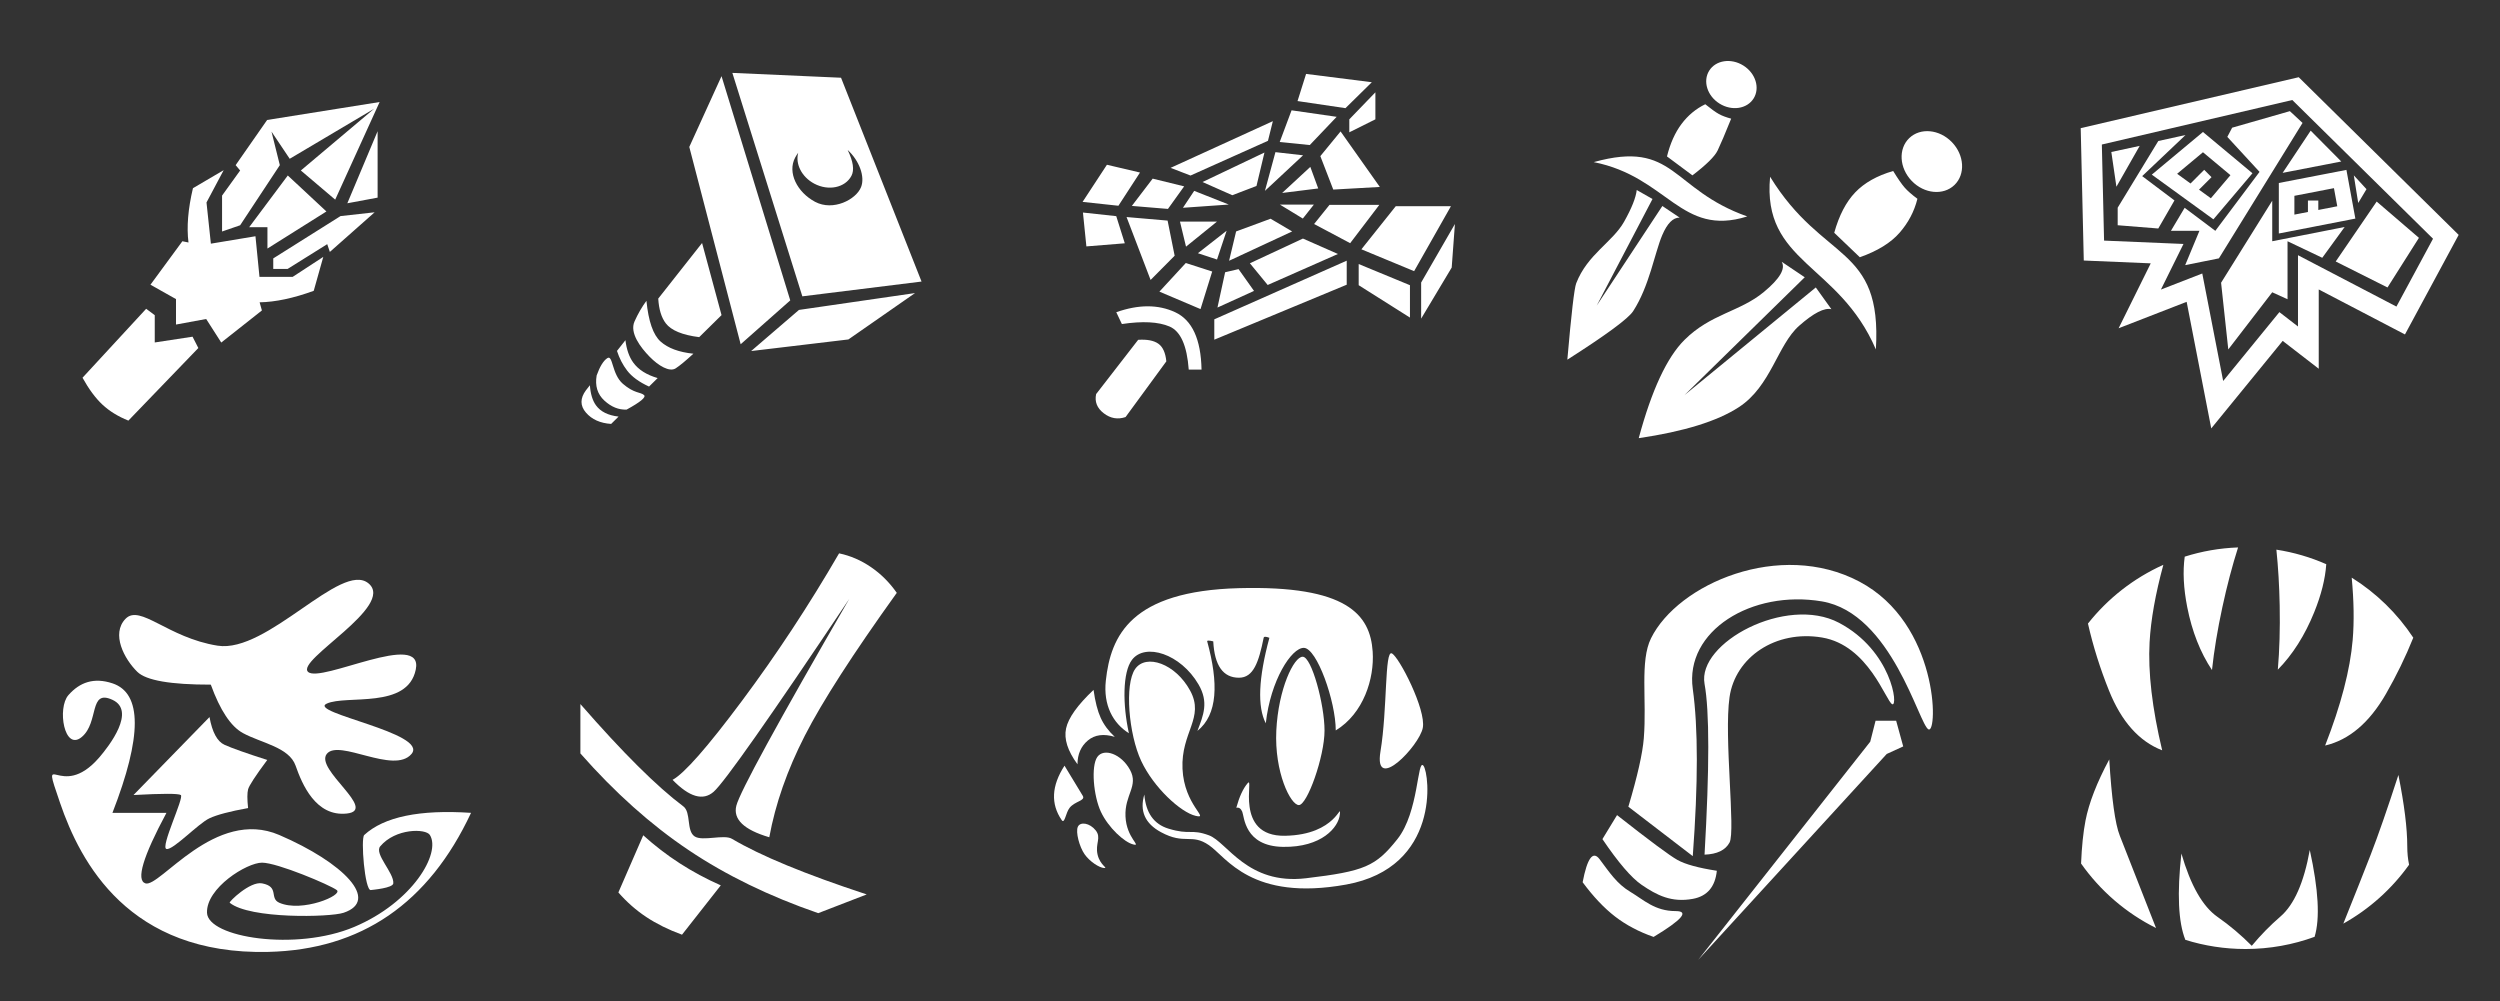 <?xml version="1.0" encoding="UTF-8"?>
<svg width="492px" height="197px" viewBox="0 0 492 197" version="1.1" xmlns="http://www.w3.org/2000/svg" xmlns:xlink="http://www.w3.org/1999/xlink">
    <rect x="0" y="0" width="492" height="197" fill="#333333" stroke="none"/>
    <!-- Generator: Sketch 46.2 (44496) - http://www.bohemiancoding.com/sketch -->
    <title>classIcons</title>
    <desc>Created with Sketch.</desc>
    <defs></defs>
    <g id="Page-1" stroke="none" stroke-width="1" fill="none" fill-rule="evenodd">
        <g id="Desktop-HD" transform="translate(-716, -1484)" fill="#FFFFFF">
            <g id="Group-21" transform="translate(1125.034, 1591.028)">
                <path d="M21.042,77.934 C19.652,74.446 19.393,68.784 20.266,60.949 C22.082,67.223 24.452,71.38 27.375,73.42 C29.762,75.087 32.009,76.982 34.115,79.107 C35.861,77.004 37.744,75.08 39.766,73.336 C42.459,71.012 44.381,66.649 45.532,60.247 C47.249,68.051 47.565,73.748 46.48,77.336 C42.24,78.889 37.66,79.737 32.882,79.737 C28.757,79.737 24.78,79.105 21.042,77.934 Z M16.712,4.128 C15.151,9.882 14.249,14.957 14.005,19.35 C13.678,25.236 14.503,32.33 16.48,40.633 C11.959,38.885 8.48,34.988 6.041,28.941 C4.279,24.572 2.89,20.155 1.875,15.689 C5.796,10.737 10.879,6.746 16.712,4.128 Z M0.52,62.914 C0.659,59.563 0.95,56.744 1.394,54.459 C2.07,50.984 3.628,46.973 6.069,42.425 C6.532,50.126 7.224,55.132 8.145,57.445 C9.004,59.602 11.381,65.657 15.274,75.609 C9.361,72.662 4.291,68.278 0.52,62.914 Z M31.42,0.707 C30.265,4.34 29.235,8.256 28.33,12.455 C27.371,16.9 26.69,21.028 26.285,24.838 C23.98,21.373 22.356,17.245 21.413,12.455 C20.684,8.748 20.519,5.437 20.919,2.523 C24.25,1.466 27.771,0.839 31.42,0.707 Z M65.9,18.469 C64.389,22.232 62.597,25.918 60.523,29.526 C57.263,35.197 53.273,38.587 48.552,39.695 C51.67,31.717 53.478,24.781 53.976,18.885 C54.278,15.313 54.213,11.235 53.782,6.651 C58.622,9.672 62.762,13.712 65.9,18.469 Z M52.132,74.741 C54.424,69.044 56.22,64.519 57.52,61.168 C58.997,57.359 60.814,52.132 62.971,45.487 C64.135,51.307 64.716,55.986 64.716,59.525 C64.716,60.806 64.835,62.015 65.072,63.154 C61.678,67.908 57.257,71.878 52.132,74.741 Z M48.774,4.005 C48.578,6.892 47.786,10.047 46.398,13.472 C44.554,18.019 42.168,21.783 39.24,24.763 C39.574,20.925 39.696,16.722 39.609,12.152 C39.534,8.277 39.317,4.608 38.958,1.144 C42.396,1.675 45.688,2.648 48.774,4.005 Z" id="Combined-Shape"></path>
            </g>
            <g id="Group-21-Copy" transform="translate(829.152, 1592.696)">
                <g id="Group-20" transform="translate(0.544, 0.113)">
                    <path d="M12.895,55.572 C15.133,57.603 17.52,59.438 20.055,61.076 C22.591,62.714 25.29,64.165 28.153,65.429 L20.524,75.138 C17.861,74.164 15.518,73.006 13.495,71.663 C11.472,70.32 9.64,68.707 8,66.825 L12.895,55.572 Z M0.526,29.749 C8.852,39.298 15.602,46.008 20.776,49.877 C22.36,51.061 21.337,54.685 23.005,55.794 C24.557,56.826 28.773,55.334 30.353,56.271 C35.979,59.606 44.819,63.254 56.874,67.214 L47.333,70.9 C37.695,67.577 29.179,63.433 21.785,58.467 C14.392,53.502 7.305,47.169 0.526,39.467 L0.526,29.749 Z M18.664,44.665 C20.968,43.425 25.522,38.242 32.327,29.115 C39.132,19.989 45.501,10.314 51.435,0.089 C53.66,0.555 55.754,1.459 57.716,2.802 C59.678,4.145 61.37,5.832 62.79,7.862 C54.166,19.873 48.129,29.253 44.679,36 C41.229,42.747 38.902,49.402 37.7,55.964 C32.708,54.494 30.545,52.426 31.213,49.76 C31.881,47.094 39.287,33.529 53.432,9.065 C37.732,32.533 28.837,45.182 26.749,47.013 C24.66,48.844 21.965,48.062 18.664,44.665 Z" id="Combined-Shape"></path>
                </g>
            </g>
            <g id="Group-22" transform="translate(830, 1497.261)">
                <path d="M15.427,61.144 L13.731,62.816 C11.781,61.925 10.343,60.874 9.417,59.663 C8.553,58.533 7.888,57.245 7.422,55.799 L9.086,53.689 C9.304,55.506 9.813,56.97 10.615,58.082 C11.626,59.485 13.23,60.506 15.427,61.144 Z M23.6,53.089 C20.282,52.669 18.091,51.763 17.027,50.371 C16.164,49.243 15.669,47.619 15.543,45.499 L24.168,34.562 L27.999,48.753 L23.6,53.089 Z M7.735,68.725 L6.273,70.166 C4.118,70.025 2.463,69.28 1.307,67.932 C0.15,66.584 0.15,65.124 1.307,63.554 L2.093,62.556 C2.209,64.244 2.606,65.561 3.287,66.506 C4.181,67.746 5.664,68.486 7.735,68.725 Z M43.087,16.797 C42.865,17.097 42.664,17.415 42.486,17.749 C40.918,20.698 42.876,24.578 46.414,26.46 C49.952,28.341 54.476,26.03 55.46,23.551 C56.256,21.544 55.147,18.383 52.819,16.254 C53.918,18.512 54.165,20.211 53.559,21.351 C52.318,23.684 49.042,24.369 46.242,22.88 C43.766,21.564 42.491,18.989 43.087,16.797 Z M30.128,1.086 L51.516,2.036 L67.36,42.148 L43.9,45.058 L30.128,1.086 Z M27.997,1.73 L41.522,45.855 L31.763,54.487 L21.652,15.655 L27.997,1.73 Z M43.236,47.732 L66.078,44.415 L52.963,53.543 L33.822,55.826 L43.236,47.732 Z M3.422,60.625 C4.048,58.873 4.743,57.741 5.508,57.228 C6.654,56.459 6.356,60.345 8.588,62.276 C10.821,64.208 12.082,63.876 12.749,64.493 C13.193,64.904 12.052,65.855 9.323,67.346 C7.765,67.417 6.305,66.827 4.942,65.576 C3.578,64.324 3.072,62.674 3.422,60.625 Z M10.873,50.002 C11.545,48.5 12.327,47.144 13.219,45.935 C13.619,49.98 14.547,52.653 16.004,53.955 C17.461,55.258 19.612,56.055 22.458,56.348 C20.935,57.752 19.772,58.714 18.969,59.232 C17.764,60.011 15.587,58.732 13.831,56.929 C12.076,55.126 9.865,52.256 10.873,50.002 Z" id="Combined-Shape"></path>
            </g>
            <g id="Group-23" transform="translate(1027, 1594.766)">
                <path d="M0.463,62.859 C1.376,58.088 2.491,56.581 3.809,58.337 C5.786,60.971 7.207,63.174 9.855,64.753 C12.503,66.332 14.661,68.536 18.76,68.536 C21.493,68.536 20.049,70.231 14.428,73.621 C11.535,72.612 9.011,71.277 6.854,69.615 C4.697,67.952 2.567,65.7 0.463,62.859 Z M4.357,54.369 L7.234,49.647 C13.637,54.682 17.603,57.625 19.132,58.478 C20.661,59.331 23.242,60.039 26.873,60.602 C26.546,63.761 24.98,65.602 22.175,66.124 C17.967,66.906 15.079,65.427 12.06,63.358 C10.047,61.978 7.48,58.982 4.357,54.369 Z M9.46,47.996 C11.251,41.987 12.266,37.491 12.503,34.507 C13.108,26.923 11.704,19.334 13.92,14.849 C19.204,4.151 39.279,-4.575 54.924,3.693 C70.569,11.96 70.395,33.617 68.535,32.78 C66.675,31.943 61.329,9.907 47.541,7.586 C33.752,5.265 20.54,13.386 22.137,24.802 C23.201,32.413 23.201,43.386 22.137,57.721 L9.46,47.996 Z M24.454,57.428 C25.434,40.39 25.434,29.186 24.454,23.818 C22.982,15.751 40.535,6.314 50.924,11.804 C61.314,17.294 62.624,28.378 61.389,27.822 C60.154,27.267 56.738,16.238 47.582,14.697 C38.425,13.155 30.499,18.592 29.374,26.425 C28.249,34.258 30.589,52.801 29.374,55.048 C28.564,56.546 26.924,57.34 24.454,57.428 Z M57.063,35.2 L58.11,31.077 L62.163,31.077 L63.552,36.131 L60.308,37.614 L23.202,78.142 L57.063,35.2 Z" id="Combined-Shape"></path>
            </g>
            <g id="Group-24" transform="translate(1010.6, 1494.461)">
                <path d="M81.635,25.151 C79.176,22.605 78.952,18.832 81.135,16.724 C83.318,14.616 87.08,14.972 89.539,17.518 C91.998,20.065 92.223,23.838 90.04,25.945 C87.857,28.053 84.094,27.698 81.635,25.151 Z M53.756,24.321 C52.15,41.314 67.281,41.314 74.571,58.307 C75.834,37.629 64.169,41.314 53.756,24.321 Z M66.377,35.349 C67.326,31.94 68.7,29.293 70.5,27.407 C72.299,25.521 74.792,24.115 77.978,23.191 C78.906,24.706 79.658,25.792 80.231,26.45 C80.805,27.107 81.644,27.844 82.748,28.66 C82.135,31.138 80.963,33.368 79.231,35.349 C77.5,37.33 74.895,38.935 71.415,40.165 L66.377,35.349 Z M56.037,41.058 L60.573,44.105 L36.898,67.306 L62.751,46.108 L65.821,50.391 C64.437,50.055 62.321,51.141 59.474,53.649 C55.204,57.41 53.949,65.534 47.606,69.668 C43.377,72.424 36.809,74.458 27.902,75.77 C30.447,66.326 33.445,59.883 36.898,56.44 C42.076,51.276 47.797,50.923 52.517,47.011 C55.664,44.403 56.837,42.418 56.037,41.058 Z" id="Combined-Shape"></path>
                <path d="M48.661,13.759 C46.719,11.677 46.592,8.64 48.377,6.975 C50.161,5.311 53.182,5.65 55.124,7.732 C57.065,9.814 57.193,12.851 55.408,14.516 C53.623,16.18 50.603,15.841 48.661,13.759 Z M48.184,36.622 C34.469,37.197 35.106,25.045 21.765,18.474 C38.425,18.33 34.975,27.544 48.184,36.622 Z M39.858,26.022 L35.983,21.126 C37.263,18.814 38.735,17.005 40.399,15.698 C42.063,14.391 43.903,13.543 45.92,13.155 C46.801,14.362 47.494,15.209 47.998,15.698 C48.502,16.186 49.207,16.692 50.111,17.216 C48.169,19.796 46.771,21.581 45.92,22.571 C45.068,23.561 43.047,24.712 39.858,26.022 Z M35.279,33.402 C34.028,33.044 32.624,33.862 31.065,35.856 C28.726,38.847 26.043,44.869 21.678,48.81 C20.382,49.981 15.385,51.94 6.689,54.687 C9.792,46.151 11.651,41.461 12.267,40.617 C15.854,35.696 21.295,34.635 24.496,31.363 C26.63,29.182 27.972,27.384 28.523,25.97 L31.065,28.481 L15.017,45.914 L32.581,30.315 L35.279,33.402 Z" id="Combined-Shape" transform="translate(31.678, 30.303) rotate(-15) translate(-31.678, -30.303) "></path>
            </g>
            <g id="Group-25" transform="translate(1124, 1497.758)">
                <g id="Group-26" transform="translate(0.772, 1.2)">
                    <path d="M47.471,26.362 L51.203,25.635 L50.549,22.072 L42.764,23.579 L42.764,27.278 L45.429,26.759 L45.429,24.501 L47.471,24.501 L47.471,26.362 Z M23.994,22.368 L26.327,24.061 L30.18,19.514 L24.771,15.004 L19.687,19.243 L22.321,21.154 L25.012,18.463 L26.455,19.907 L23.994,22.368 Z M1.315,36.313 L0.712,10.262 L43.615,0.238 L75.094,31.268 L64.526,50.861 L47.556,42.005 L47.556,57.611 L40.461,52.129 L26.402,69.351 L21.56,44.442 L8.169,49.645 L14.493,36.868 L1.315,36.313 Z M5.309,32.394 L20.938,33.052 L16.496,42.029 L24.636,38.865 L28.748,60.02 L39.812,46.467 L43.473,49.295 L43.473,35.267 L62.845,45.377 L70.046,32.026 L42.352,4.726 L4.872,13.484 L5.309,32.394 Z M14.703,19.41 L24.771,11.016 L34.512,19.139 L26.827,28.208 L14.703,19.41 Z M39.701,21.052 L53.003,18.477 L54.763,28.062 L39.701,30.994 L39.701,21.052 Z" id="Combined-Shape" fill-rule="nonzero"></path>
                    <path d="M6.737,14.952 L12.318,13.751 L7.738,21.793 L6.737,14.952 Z M15.978,12.792 L21.341,11.614 L12.81,19.703 L19.162,24.488 L15.978,30.01 L7.988,29.369 L7.988,25.914 L15.978,12.792 Z M21.166,25.935 L27.204,30.469 L35.905,18.868 L29.564,11.982 L30.513,10.173 L41.872,6.915 L44.369,9.233 L27.909,35.887 L21.271,37.221 L24.076,30.469 L18.466,30.469 L21.166,25.935 Z M38.404,24.542 L38.404,32.519 L52.655,29.715 L48.249,35.773 L41.415,32.519 L41.415,43.933 L38.404,42.563 L29.754,53.808 L28.338,40.683 L38.404,24.542 Z M45.97,10.756 L51.99,16.825 L40.452,19.062 L45.97,10.756 Z M54.457,19.553 L56.954,22.27 L55.326,24.988 L54.457,19.553 Z M58.958,24.707 L67.273,31.85 L61.088,41.615 L50.897,36.503 L58.958,24.707 Z" id="Combined-Shape"></path>
                </g>
            </g>
            <g id="Group-27" transform="translate(730.9, 1503.261)">
                <path d="M22.196,28.463 C21.81,25.434 22.102,21.872 23.072,17.776 L29.118,14.227 L25.739,20.586 L26.6,28.692 L32.753,27.668 L35.375,27.232 L35.781,31.334 L36.165,35.225 L42.699,35.225 L48.72,31.296 L46.843,37.972 C42.849,39.427 39.298,40.182 36.191,40.235 L36.642,41.834 L28.643,48.152 L25.676,43.516 L19.737,44.61 L19.737,39.6 L14.709,36.771 L20.994,28.215 L22.196,28.463 Z M1.34,55.078 L13.864,41.507 L15.555,42.765 L15.555,48.137 L22.993,47.001 L24.132,49.229 L10.366,63.516 C8.327,62.695 6.625,61.646 5.259,60.369 C3.893,59.092 2.587,57.328 1.34,55.078 Z M28.802,19.231 L32.36,14.291 L31.473,13.239 L37.672,4.35 L59.81,0.817 L51.067,20.03 L44.306,14.291 L58.729,2.137 L42.114,11.987 L38.529,6.638 L40.17,13.239 L32.36,25.071 L28.802,26.299 L28.802,19.231 Z M52.114,23.264 L58.826,22.519 L50.014,30.318 L49.499,28.788 L41.694,33.668 L38.877,33.668 L38.877,31.593 L52.114,23.264 Z M41.738,15.275 L49.338,22.355 L37.732,29.653 L37.732,25.447 L34.139,25.447 L41.738,15.275 Z M59.414,6.562 L59.414,19.632 L53.454,20.743 L59.414,6.562 Z" id="Combined-Shape"></path>
            </g>
            <g id="Group-28" transform="translate(725, 1597.496)">
                <path d="M15.701,8.287 C12.832,11.249 15.45,16.209 18.036,18.732 C19.76,20.415 24.577,21.251 32.487,21.241 C34.32,26.297 36.43,29.476 38.817,30.778 C42.399,32.731 47.895,33.538 49.172,37.185 C50.448,40.831 53.143,47.283 59.273,46.605 C65.404,45.926 52.931,37.934 55.304,34.882 C57.677,31.83 68.517,38.987 71.984,34.882 C75.45,30.778 51.423,26.753 55.304,24.975 C59.185,23.198 71.21,26.141 72.825,18.271 C74.44,10.401 54.084,21.024 51.628,18.732 C49.172,16.44 68.892,5.795 63.526,1.316 C58.159,-3.163 43.629,15.125 33.822,13.572 C24.014,12.018 18.569,5.326 15.701,8.287 Z" id="Path-48"></path>
                <path d="M32.229,27.621 C32.774,30.615 33.759,32.435 35.184,33.081 C36.608,33.728 39.411,34.723 43.593,36.067 C41.268,39.196 40.012,41.123 39.824,41.849 C39.637,42.574 39.637,43.803 39.824,45.533 C36.244,46.178 33.712,46.847 32.229,47.538 C30.003,48.576 25.048,53.866 23.766,53.584 C22.484,53.302 27.29,43.434 26.583,42.965 C26.112,42.652 23.009,42.652 17.274,42.965 L32.229,27.621 Z" id="Path-50"></path>
                <path d="M2.82,44.519 C6.815,56.197 16.342,74.467 43.774,73.838 C62.062,73.418 75.371,64.296 83.701,46.473 C73.584,45.797 66.577,47.25 62.681,50.832 C61.961,51.493 62.793,61.844 63.98,61.667 C64.34,61.613 68.324,61.279 68.403,60.349 C68.576,58.291 64.597,54.537 65.825,53.068 C68.824,49.484 74.797,49.529 75.603,50.832 C77.83,54.425 72.17,64.088 60.714,68.922 C49.259,73.756 31.909,71.021 31.738,66.139 C31.567,61.258 39.56,56.276 42.568,56.276 C45.577,56.276 55.945,60.666 57.271,61.667 C58.596,62.667 50.459,66.139 45.965,64.166 C43.94,63.276 46.048,61.003 42.568,60.349 C40.196,59.902 35.996,63.994 36.205,64.166 C40.147,67.392 55.945,67.029 58.611,66.139 C65.872,63.716 58.611,56.276 45.965,50.832 C33.32,45.388 22.402,61.289 19.61,60.349 C17.748,59.721 19.131,55.096 23.758,46.473 L13.128,46.473 C18.987,31.421 18.987,22.924 13.128,20.982 C9.492,19.777 6.699,20.761 4.463,23.305 C2.227,25.848 3.634,34.442 7.087,31.548 C10.539,28.655 8.432,22.064 13.128,24.228 C17.823,26.393 12.505,33.285 10.539,35.565 C2.82,44.519 -1.176,32.84 2.82,44.519 Z" id="Path-45"></path>
            </g>
            <g id="Group-29" transform="translate(929, 1497.261)">
                <path d="M61.69,27.315 L72.546,27.315 L65.3,40.103 L54.922,35.802 L61.69,27.315 Z M66.681,42.343 L73.326,30.825 L72.695,39.394 L66.681,49.446 L66.681,42.343 Z M54.389,38.7 L64.479,42.867 L64.479,49.239 L54.389,42.867 L54.389,38.7 Z M52.034,38.04 L52.034,42.769 L25.974,53.588 L25.974,49.583 L52.034,38.04 Z M0.124,28.567 L6.677,29.277 L8.359,34.62 L0.799,35.231 L0.124,28.567 Z M0.052,26.472 L4.843,19.163 L11.351,20.694 L7.105,27.23 L0.052,26.472 Z M13.845,21.894 L20.04,23.414 L16.853,27.853 L9.747,27.264 L13.845,21.894 Z M22.015,24.302 L28.824,26.994 L19.802,27.63 L22.015,24.302 Z M17.373,19.774 L37.497,10.583 L36.537,14.45 L21.294,21.285 L17.373,19.774 Z M41.181,8.449 L50.055,9.729 L44.764,15.285 L38.847,14.686 L41.181,8.449 Z M42.353,6.628 L44.037,1.285 L56.973,2.923 L51.786,8.026 L42.353,6.628 Z M52.544,10.222 L57.677,4.907 L57.677,10.222 L52.544,12.778 L52.544,10.222 Z M38.005,16.683 L43.443,17.303 L35.939,24.3 L38.005,16.683 Z M48.649,27.052 L58.453,27.052 L52.711,34.597 L45.616,30.825 L48.649,27.052 Z M32.977,38.551 L43.419,33.687 L50.305,36.724 L36.482,42.824 L32.977,38.551 Z M28.105,40.316 L30.747,39.703 L33.79,43.991 L26.596,47.265 L28.105,40.316 Z M15.172,44.132 L20.366,38.498 L25.561,40.174 L23.263,47.567 L15.172,44.132 Z M8.706,29.454 L16.783,30.151 L18.171,37.063 L13.438,41.833 L8.706,29.454 Z M22.748,36.57 L28.4,32.149 L26.509,37.814 L22.748,36.57 Z M19.219,30.35 L26.498,30.35 L20.409,35.282 L19.219,30.35 Z M30.267,32.285 L37.049,29.784 L41.295,32.285 L28.885,38.056 L30.267,32.285 Z M23.654,22.563 L35.844,16.757 L34.275,23.34 L29.517,25.157 L23.654,22.563 Z M39.329,24.713 L44.871,19.584 L46.425,23.827 L39.329,24.713 Z M46.843,17.465 L50.825,12.605 L58.549,23.529 L49.386,24.047 L46.843,17.465 Z M38.88,27 L45.573,27 L43.397,29.749 L38.88,27 Z M6.683,48.184 C11.07,46.633 14.934,46.633 18.274,48.184 C21.615,49.735 23.345,53.5 23.464,59.478 L20.944,59.478 C20.6,54.757 19.339,51.93 17.162,50.996 C14.984,50.063 11.859,49.901 7.786,50.511 L6.683,48.184 Z M2.718,64.292 L10.991,53.615 C12.749,53.499 14.071,53.753 14.957,54.377 C15.843,55 16.369,56.159 16.535,57.853 L8.511,68.816 C6.969,69.336 5.538,69.088 4.217,68.07 C2.896,67.053 2.397,65.794 2.718,64.292 Z" id="Combined-Shape"></path>
            </g>
            <g id="Group-30" transform="translate(923.067, 1599.304)">
                <path d="M15.101,28.997 C11.969,27.037 10.036,23.489 10.56,18.646 C11.52,9.785 15.498,1.006 36.759,0.446 C58.019,-0.115 62.585,5.64 63.076,12.935 C63.433,18.254 61.276,25.115 55.809,28.442 C55.798,22.677 52.095,12.234 49.532,12.195 C47.1,12.158 42.962,18.581 42.041,27.044 C40.357,23.787 40.594,18.178 42.75,10.217 C42.053,9.943 41.677,9.943 41.621,10.217 C40.654,14.979 39.633,18.072 36.759,18.072 C33.636,18.072 31.95,15.687 31.701,10.915 C30.852,10.714 30.455,10.714 30.509,10.915 C32.756,19.139 32.599,25.318 28.585,28.536 C29.769,25.429 30.844,22.892 28.801,19.391 C25.284,13.361 18.282,11.136 15.698,14.563 C13.849,17.015 13.859,23.399 15.101,28.997 Z" id="Combined-Shape"></path>
                <path d="M66.844,13.282 C65.411,12.592 65.993,24.219 64.612,32.565 C63.231,40.911 72.253,31.505 72.939,27.942 C73.625,24.379 68.277,13.972 66.844,13.282 Z" id="Path-78"></path>
                <path d="M49.313,13.942 C47.559,13.907 44.507,20.298 44.111,28.475 C43.715,36.652 46.914,43.136 48.553,43.136 C50.192,43.136 53.6,33.62 53.6,28.475 C53.6,23.33 51.066,13.977 49.313,13.942 Z" id="Path-79"></path>
                <path d="M16.34,16.336 C14.206,19.373 15.072,29.217 17.52,34.45 C19.969,39.683 25.285,44.564 28.238,45.257 C31.102,45.929 25.967,43.207 25.65,35.986 C25.333,28.764 30.059,25.957 27.156,20.614 C24.253,15.271 18.473,13.299 16.34,16.336 Z" id="Path-80"></path>
                <path d="M8.884,33.667 C7.614,35.476 8.13,41.336 9.587,44.452 C11.045,47.568 14.21,50.473 15.969,50.886 C17.673,51.286 14.616,49.665 14.428,45.366 C14.239,41.067 17.053,39.395 15.324,36.214 C13.596,33.033 10.154,31.859 8.884,33.667 Z" id="Path-80-Copy"></path>
                <path d="M5.768,47.021 C5.112,47.955 5.378,50.982 6.131,52.592 C6.885,54.202 8.52,55.703 9.428,55.916 C10.309,56.123 8.729,55.285 8.632,53.064 C8.534,50.843 9.988,49.98 9.095,48.336 C8.202,46.693 6.424,46.087 5.768,47.021 Z" id="Path-80-Copy-2" transform="translate(7.545, 51.263) rotate(-10) translate(-7.545, -51.263) "></path>
                <path d="M8.143,20.465 C4.986,23.45 3.184,25.977 2.738,28.045 C2.291,30.113 3.039,32.468 4.982,35.109 C4.989,33.124 5.668,31.563 7.02,30.426 C8.372,29.289 10.14,29.051 12.323,29.711 C11.091,28.571 10.167,27.323 9.55,25.969 C8.934,24.614 8.465,22.779 8.143,20.465 Z" id="Path-81"></path>
                <path d="M2.427,35.381 C4.174,38.231 5.375,40.211 6.028,41.322 C6.591,42.279 4.473,42.367 3.436,43.668 C2.666,44.632 2.462,46.941 1.88,46.096 C-0.314,42.913 -0.132,39.342 2.427,35.381 Z" id="Path-82"></path>
                <path d="M38.483,38.815 C39.835,37.242 35.657,49.371 45.846,49.176 C56.035,48.981 56.851,42.394 56.617,44.951 C56.383,47.507 53.046,51.481 45.435,51.36 C37.824,51.24 37.811,45.392 37.408,44.442 C37.139,43.809 36.748,43.55 36.236,43.665 C36.833,41.48 37.582,39.863 38.483,38.815 Z M73.069,35.396 C74.294,36.965 76.466,55.427 57.837,58.782 C39.207,62.137 34.325,53.408 30.854,51.024 C27.384,48.639 26.137,51.024 21.415,48.469 C18.267,46.766 17.174,44.296 18.138,41.06 C18.431,44.657 20.012,46.894 22.881,47.771 C27.185,49.086 27.279,47.769 30.854,49.086 C34.43,50.403 38.389,58.907 49.946,57.536 C61.504,56.164 63.66,55.204 67.926,49.856 C72.191,44.508 71.844,33.828 73.069,35.396 Z" id="Combined-Shape"></path>
            </g>
        </g>
    </g>
</svg>